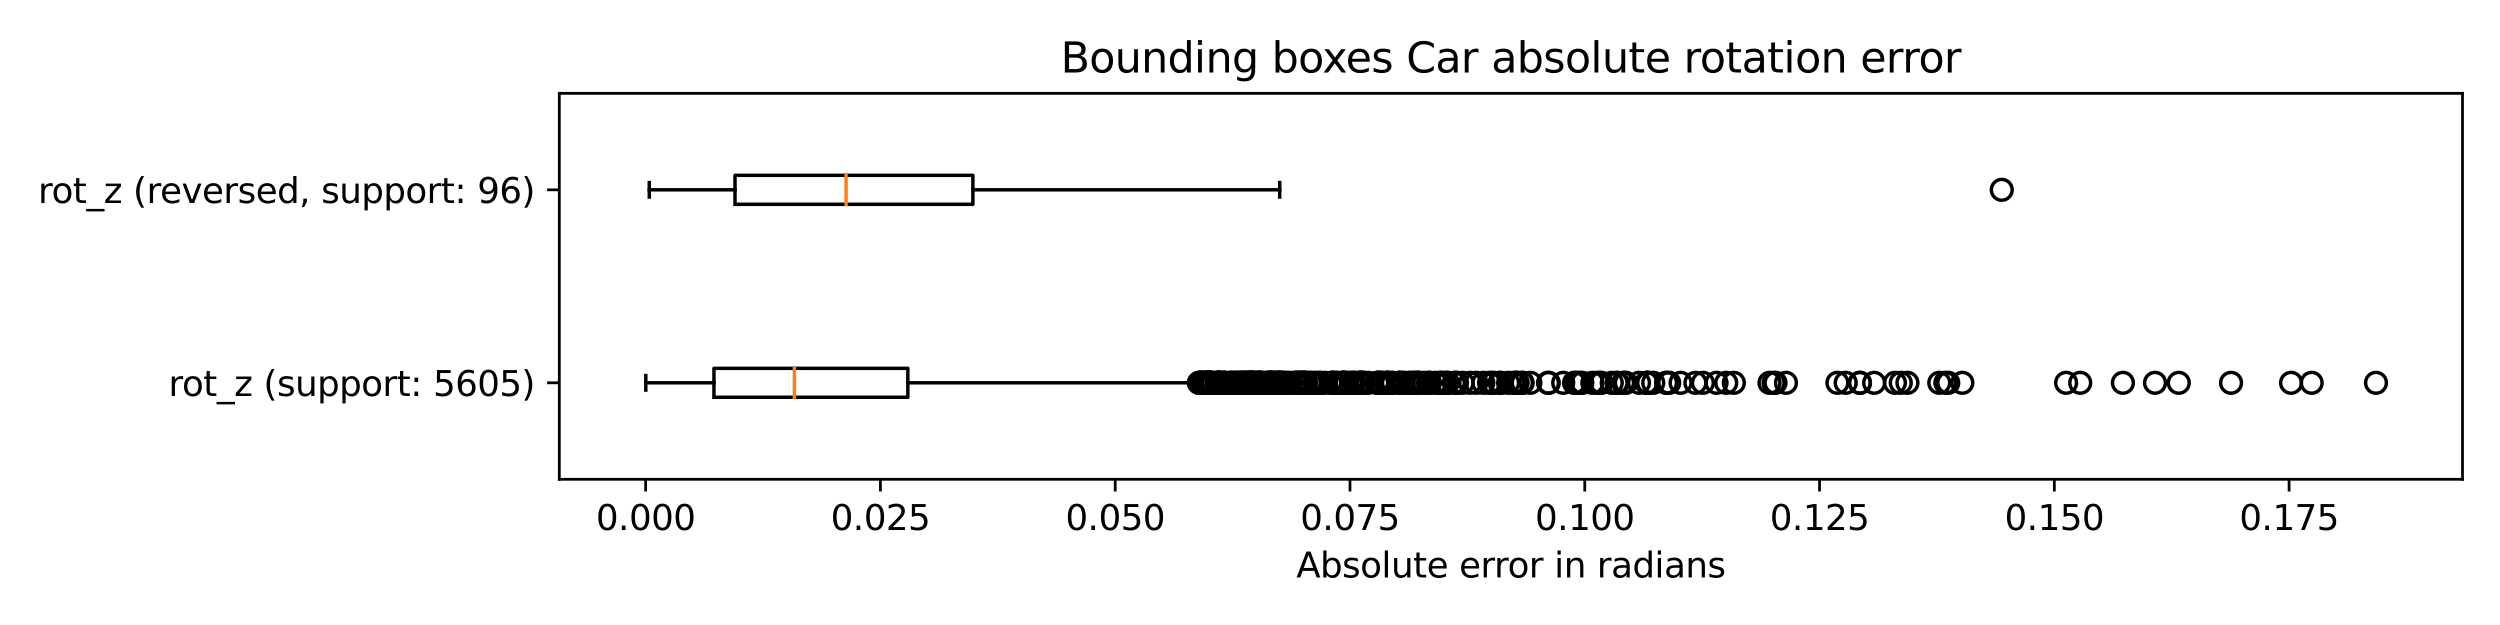 <?xml version="1.0" encoding="utf-8" standalone="no"?>
<!DOCTYPE svg PUBLIC "-//W3C//DTD SVG 1.1//EN"
  "http://www.w3.org/Graphics/SVG/1.1/DTD/svg11.dtd">
<svg xmlns:xlink="http://www.w3.org/1999/xlink" width="720pt" height="180pt" viewBox="0 0 720 180" xmlns="http://www.w3.org/2000/svg" version="1.1">
 <defs>
  <style type="text/css">*{stroke-linejoin: round; stroke-linecap: butt}</style>
 </defs>
 <g id="figure_1">
  <g id="patch_1">
   <path d="M 0 180 
L 720 180 
L 720 0 
L 0 0 
z
" style="fill: #ffffff"/>
  </g>
  <g id="axes_1">
   <g id="patch_2">
    <path d="M 161.08 138.04 
L 709.2 138.04 
L 709.2 26.88 
L 161.08 26.88 
z
" style="fill: #ffffff"/>
   </g>
   <g id="matplotlib.axis_1">
    <g id="xtick_1">
     <g id="line2d_1">
      <defs>
       <path id="m0ee5390ccb" d="M 0 0 
L 0 3.5 
" style="stroke: #000000; stroke-width: 0.8"/>
      </defs>
      <g>
       <use xlink:href="#m0ee5390ccb" x="185.945" y="138.04" style="stroke: #000000; stroke-width: 0.8"/>
      </g>
     </g>
     <g id="text_1">
      <!-- 0.000 -->
      <g transform="translate(171.631 152.638)scale(0.1 -0.1)">
       <defs>
        <path id="DejaVuSans-30" d="M 2034 4250 
Q 1547 4250 1301 3770 
Q 1056 3291 1056 2328 
Q 1056 1369 1301 889 
Q 1547 409 2034 409 
Q 2525 409 2770 889 
Q 3016 1369 3016 2328 
Q 3016 3291 2770 3770 
Q 2525 4250 2034 4250 
z
M 2034 4750 
Q 2819 4750 3233 4129 
Q 3647 3509 3647 2328 
Q 3647 1150 3233 529 
Q 2819 -91 2034 -91 
Q 1250 -91 836 529 
Q 422 1150 422 2328 
Q 422 3509 836 4129 
Q 1250 4750 2034 4750 
z
" transform="scale(0.016)"/>
        <path id="DejaVuSans-2e" d="M 684 794 
L 1344 794 
L 1344 0 
L 684 0 
L 684 794 
z
" transform="scale(0.016)"/>
       </defs>
       <use xlink:href="#DejaVuSans-30"/>
       <use xlink:href="#DejaVuSans-2e" x="63.623"/>
       <use xlink:href="#DejaVuSans-30" x="95.41"/>
       <use xlink:href="#DejaVuSans-30" x="159.033"/>
       <use xlink:href="#DejaVuSans-30" x="222.656"/>
      </g>
     </g>
    </g>
    <g id="xtick_2">
     <g id="line2d_2">
      <g>
       <use xlink:href="#m0ee5390ccb" x="253.562" y="138.04" style="stroke: #000000; stroke-width: 0.8"/>
      </g>
     </g>
     <g id="text_2">
      <!-- 0.025 -->
      <g transform="translate(239.248 152.638)scale(0.1 -0.1)">
       <defs>
        <path id="DejaVuSans-32" d="M 1228 531 
L 3431 531 
L 3431 0 
L 469 0 
L 469 531 
Q 828 903 1448 1529 
Q 2069 2156 2228 2338 
Q 2531 2678 2651 2914 
Q 2772 3150 2772 3378 
Q 2772 3750 2511 3984 
Q 2250 4219 1831 4219 
Q 1534 4219 1204 4116 
Q 875 4013 500 3803 
L 500 4441 
Q 881 4594 1212 4672 
Q 1544 4750 1819 4750 
Q 2544 4750 2975 4387 
Q 3406 4025 3406 3419 
Q 3406 3131 3298 2873 
Q 3191 2616 2906 2266 
Q 2828 2175 2409 1742 
Q 1991 1309 1228 531 
z
" transform="scale(0.016)"/>
        <path id="DejaVuSans-35" d="M 691 4666 
L 3169 4666 
L 3169 4134 
L 1269 4134 
L 1269 2991 
Q 1406 3038 1543 3061 
Q 1681 3084 1819 3084 
Q 2600 3084 3056 2656 
Q 3513 2228 3513 1497 
Q 3513 744 3044 326 
Q 2575 -91 1722 -91 
Q 1428 -91 1123 -41 
Q 819 9 494 109 
L 494 744 
Q 775 591 1075 516 
Q 1375 441 1709 441 
Q 2250 441 2565 725 
Q 2881 1009 2881 1497 
Q 2881 1984 2565 2268 
Q 2250 2553 1709 2553 
Q 1456 2553 1204 2497 
Q 953 2441 691 2322 
L 691 4666 
z
" transform="scale(0.016)"/>
       </defs>
       <use xlink:href="#DejaVuSans-30"/>
       <use xlink:href="#DejaVuSans-2e" x="63.623"/>
       <use xlink:href="#DejaVuSans-30" x="95.41"/>
       <use xlink:href="#DejaVuSans-32" x="159.033"/>
       <use xlink:href="#DejaVuSans-35" x="222.656"/>
      </g>
     </g>
    </g>
    <g id="xtick_3">
     <g id="line2d_3">
      <g>
       <use xlink:href="#m0ee5390ccb" x="321.178" y="138.04" style="stroke: #000000; stroke-width: 0.8"/>
      </g>
     </g>
     <g id="text_3">
      <!-- 0.050 -->
      <g transform="translate(306.864 152.638)scale(0.1 -0.1)">
       <use xlink:href="#DejaVuSans-30"/>
       <use xlink:href="#DejaVuSans-2e" x="63.623"/>
       <use xlink:href="#DejaVuSans-30" x="95.41"/>
       <use xlink:href="#DejaVuSans-35" x="159.033"/>
       <use xlink:href="#DejaVuSans-30" x="222.656"/>
      </g>
     </g>
    </g>
    <g id="xtick_4">
     <g id="line2d_4">
      <g>
       <use xlink:href="#m0ee5390ccb" x="388.794" y="138.04" style="stroke: #000000; stroke-width: 0.8"/>
      </g>
     </g>
     <g id="text_4">
      <!-- 0.075 -->
      <g transform="translate(374.48 152.638)scale(0.1 -0.1)">
       <defs>
        <path id="DejaVuSans-37" d="M 525 4666 
L 3525 4666 
L 3525 4397 
L 1831 0 
L 1172 0 
L 2766 4134 
L 525 4134 
L 525 4666 
z
" transform="scale(0.016)"/>
       </defs>
       <use xlink:href="#DejaVuSans-30"/>
       <use xlink:href="#DejaVuSans-2e" x="63.623"/>
       <use xlink:href="#DejaVuSans-30" x="95.41"/>
       <use xlink:href="#DejaVuSans-37" x="159.033"/>
       <use xlink:href="#DejaVuSans-35" x="222.656"/>
      </g>
     </g>
    </g>
    <g id="xtick_5">
     <g id="line2d_5">
      <g>
       <use xlink:href="#m0ee5390ccb" x="456.411" y="138.04" style="stroke: #000000; stroke-width: 0.8"/>
      </g>
     </g>
     <g id="text_5">
      <!-- 0.100 -->
      <g transform="translate(442.097 152.638)scale(0.1 -0.1)">
       <defs>
        <path id="DejaVuSans-31" d="M 794 531 
L 1825 531 
L 1825 4091 
L 703 3866 
L 703 4441 
L 1819 4666 
L 2450 4666 
L 2450 531 
L 3481 531 
L 3481 0 
L 794 0 
L 794 531 
z
" transform="scale(0.016)"/>
       </defs>
       <use xlink:href="#DejaVuSans-30"/>
       <use xlink:href="#DejaVuSans-2e" x="63.623"/>
       <use xlink:href="#DejaVuSans-31" x="95.41"/>
       <use xlink:href="#DejaVuSans-30" x="159.033"/>
       <use xlink:href="#DejaVuSans-30" x="222.656"/>
      </g>
     </g>
    </g>
    <g id="xtick_6">
     <g id="line2d_6">
      <g>
       <use xlink:href="#m0ee5390ccb" x="524.027" y="138.04" style="stroke: #000000; stroke-width: 0.8"/>
      </g>
     </g>
     <g id="text_6">
      <!-- 0.125 -->
      <g transform="translate(509.713 152.638)scale(0.1 -0.1)">
       <use xlink:href="#DejaVuSans-30"/>
       <use xlink:href="#DejaVuSans-2e" x="63.623"/>
       <use xlink:href="#DejaVuSans-31" x="95.41"/>
       <use xlink:href="#DejaVuSans-32" x="159.033"/>
       <use xlink:href="#DejaVuSans-35" x="222.656"/>
      </g>
     </g>
    </g>
    <g id="xtick_7">
     <g id="line2d_7">
      <g>
       <use xlink:href="#m0ee5390ccb" x="591.644" y="138.04" style="stroke: #000000; stroke-width: 0.8"/>
      </g>
     </g>
     <g id="text_7">
      <!-- 0.150 -->
      <g transform="translate(577.33 152.638)scale(0.1 -0.1)">
       <use xlink:href="#DejaVuSans-30"/>
       <use xlink:href="#DejaVuSans-2e" x="63.623"/>
       <use xlink:href="#DejaVuSans-31" x="95.41"/>
       <use xlink:href="#DejaVuSans-35" x="159.033"/>
       <use xlink:href="#DejaVuSans-30" x="222.656"/>
      </g>
     </g>
    </g>
    <g id="xtick_8">
     <g id="line2d_8">
      <g>
       <use xlink:href="#m0ee5390ccb" x="659.26" y="138.04" style="stroke: #000000; stroke-width: 0.8"/>
      </g>
     </g>
     <g id="text_8">
      <!-- 0.175 -->
      <g transform="translate(644.946 152.638)scale(0.1 -0.1)">
       <use xlink:href="#DejaVuSans-30"/>
       <use xlink:href="#DejaVuSans-2e" x="63.623"/>
       <use xlink:href="#DejaVuSans-31" x="95.41"/>
       <use xlink:href="#DejaVuSans-37" x="159.033"/>
       <use xlink:href="#DejaVuSans-35" x="222.656"/>
      </g>
     </g>
    </g>
    <g id="text_9">
     <!-- Absolute error in radians -->
     <g transform="translate(373.339 166.317)scale(0.1 -0.1)">
      <defs>
       <path id="DejaVuSans-41" d="M 2188 4044 
L 1331 1722 
L 3047 1722 
L 2188 4044 
z
M 1831 4666 
L 2547 4666 
L 4325 0 
L 3669 0 
L 3244 1197 
L 1141 1197 
L 716 0 
L 50 0 
L 1831 4666 
z
" transform="scale(0.016)"/>
       <path id="DejaVuSans-62" d="M 3116 1747 
Q 3116 2381 2855 2742 
Q 2594 3103 2138 3103 
Q 1681 3103 1420 2742 
Q 1159 2381 1159 1747 
Q 1159 1113 1420 752 
Q 1681 391 2138 391 
Q 2594 391 2855 752 
Q 3116 1113 3116 1747 
z
M 1159 2969 
Q 1341 3281 1617 3432 
Q 1894 3584 2278 3584 
Q 2916 3584 3314 3078 
Q 3713 2572 3713 1747 
Q 3713 922 3314 415 
Q 2916 -91 2278 -91 
Q 1894 -91 1617 61 
Q 1341 213 1159 525 
L 1159 0 
L 581 0 
L 581 4863 
L 1159 4863 
L 1159 2969 
z
" transform="scale(0.016)"/>
       <path id="DejaVuSans-73" d="M 2834 3397 
L 2834 2853 
Q 2591 2978 2328 3040 
Q 2066 3103 1784 3103 
Q 1356 3103 1142 2972 
Q 928 2841 928 2578 
Q 928 2378 1081 2264 
Q 1234 2150 1697 2047 
L 1894 2003 
Q 2506 1872 2764 1633 
Q 3022 1394 3022 966 
Q 3022 478 2636 193 
Q 2250 -91 1575 -91 
Q 1294 -91 989 -36 
Q 684 19 347 128 
L 347 722 
Q 666 556 975 473 
Q 1284 391 1588 391 
Q 1994 391 2212 530 
Q 2431 669 2431 922 
Q 2431 1156 2273 1281 
Q 2116 1406 1581 1522 
L 1381 1569 
Q 847 1681 609 1914 
Q 372 2147 372 2553 
Q 372 3047 722 3315 
Q 1072 3584 1716 3584 
Q 2034 3584 2315 3537 
Q 2597 3491 2834 3397 
z
" transform="scale(0.016)"/>
       <path id="DejaVuSans-6f" d="M 1959 3097 
Q 1497 3097 1228 2736 
Q 959 2375 959 1747 
Q 959 1119 1226 758 
Q 1494 397 1959 397 
Q 2419 397 2687 759 
Q 2956 1122 2956 1747 
Q 2956 2369 2687 2733 
Q 2419 3097 1959 3097 
z
M 1959 3584 
Q 2709 3584 3137 3096 
Q 3566 2609 3566 1747 
Q 3566 888 3137 398 
Q 2709 -91 1959 -91 
Q 1206 -91 779 398 
Q 353 888 353 1747 
Q 353 2609 779 3096 
Q 1206 3584 1959 3584 
z
" transform="scale(0.016)"/>
       <path id="DejaVuSans-6c" d="M 603 4863 
L 1178 4863 
L 1178 0 
L 603 0 
L 603 4863 
z
" transform="scale(0.016)"/>
       <path id="DejaVuSans-75" d="M 544 1381 
L 544 3500 
L 1119 3500 
L 1119 1403 
Q 1119 906 1312 657 
Q 1506 409 1894 409 
Q 2359 409 2629 706 
Q 2900 1003 2900 1516 
L 2900 3500 
L 3475 3500 
L 3475 0 
L 2900 0 
L 2900 538 
Q 2691 219 2414 64 
Q 2138 -91 1772 -91 
Q 1169 -91 856 284 
Q 544 659 544 1381 
z
M 1991 3584 
L 1991 3584 
z
" transform="scale(0.016)"/>
       <path id="DejaVuSans-74" d="M 1172 4494 
L 1172 3500 
L 2356 3500 
L 2356 3053 
L 1172 3053 
L 1172 1153 
Q 1172 725 1289 603 
Q 1406 481 1766 481 
L 2356 481 
L 2356 0 
L 1766 0 
Q 1100 0 847 248 
Q 594 497 594 1153 
L 594 3053 
L 172 3053 
L 172 3500 
L 594 3500 
L 594 4494 
L 1172 4494 
z
" transform="scale(0.016)"/>
       <path id="DejaVuSans-65" d="M 3597 1894 
L 3597 1613 
L 953 1613 
Q 991 1019 1311 708 
Q 1631 397 2203 397 
Q 2534 397 2845 478 
Q 3156 559 3463 722 
L 3463 178 
Q 3153 47 2828 -22 
Q 2503 -91 2169 -91 
Q 1331 -91 842 396 
Q 353 884 353 1716 
Q 353 2575 817 3079 
Q 1281 3584 2069 3584 
Q 2775 3584 3186 3129 
Q 3597 2675 3597 1894 
z
M 3022 2063 
Q 3016 2534 2758 2815 
Q 2500 3097 2075 3097 
Q 1594 3097 1305 2825 
Q 1016 2553 972 2059 
L 3022 2063 
z
" transform="scale(0.016)"/>
       <path id="DejaVuSans-20" transform="scale(0.016)"/>
       <path id="DejaVuSans-72" d="M 2631 2963 
Q 2534 3019 2420 3045 
Q 2306 3072 2169 3072 
Q 1681 3072 1420 2755 
Q 1159 2438 1159 1844 
L 1159 0 
L 581 0 
L 581 3500 
L 1159 3500 
L 1159 2956 
Q 1341 3275 1631 3429 
Q 1922 3584 2338 3584 
Q 2397 3584 2469 3576 
Q 2541 3569 2628 3553 
L 2631 2963 
z
" transform="scale(0.016)"/>
       <path id="DejaVuSans-69" d="M 603 3500 
L 1178 3500 
L 1178 0 
L 603 0 
L 603 3500 
z
M 603 4863 
L 1178 4863 
L 1178 4134 
L 603 4134 
L 603 4863 
z
" transform="scale(0.016)"/>
       <path id="DejaVuSans-6e" d="M 3513 2113 
L 3513 0 
L 2938 0 
L 2938 2094 
Q 2938 2591 2744 2837 
Q 2550 3084 2163 3084 
Q 1697 3084 1428 2787 
Q 1159 2491 1159 1978 
L 1159 0 
L 581 0 
L 581 3500 
L 1159 3500 
L 1159 2956 
Q 1366 3272 1645 3428 
Q 1925 3584 2291 3584 
Q 2894 3584 3203 3211 
Q 3513 2838 3513 2113 
z
" transform="scale(0.016)"/>
       <path id="DejaVuSans-61" d="M 2194 1759 
Q 1497 1759 1228 1600 
Q 959 1441 959 1056 
Q 959 750 1161 570 
Q 1363 391 1709 391 
Q 2188 391 2477 730 
Q 2766 1069 2766 1631 
L 2766 1759 
L 2194 1759 
z
M 3341 1997 
L 3341 0 
L 2766 0 
L 2766 531 
Q 2569 213 2275 61 
Q 1981 -91 1556 -91 
Q 1019 -91 701 211 
Q 384 513 384 1019 
Q 384 1609 779 1909 
Q 1175 2209 1959 2209 
L 2766 2209 
L 2766 2266 
Q 2766 2663 2505 2880 
Q 2244 3097 1772 3097 
Q 1472 3097 1187 3025 
Q 903 2953 641 2809 
L 641 3341 
Q 956 3463 1253 3523 
Q 1550 3584 1831 3584 
Q 2591 3584 2966 3190 
Q 3341 2797 3341 1997 
z
" transform="scale(0.016)"/>
       <path id="DejaVuSans-64" d="M 2906 2969 
L 2906 4863 
L 3481 4863 
L 3481 0 
L 2906 0 
L 2906 525 
Q 2725 213 2448 61 
Q 2172 -91 1784 -91 
Q 1150 -91 751 415 
Q 353 922 353 1747 
Q 353 2572 751 3078 
Q 1150 3584 1784 3584 
Q 2172 3584 2448 3432 
Q 2725 3281 2906 2969 
z
M 947 1747 
Q 947 1113 1208 752 
Q 1469 391 1925 391 
Q 2381 391 2643 752 
Q 2906 1113 2906 1747 
Q 2906 2381 2643 2742 
Q 2381 3103 1925 3103 
Q 1469 3103 1208 2742 
Q 947 2381 947 1747 
z
" transform="scale(0.016)"/>
      </defs>
      <use xlink:href="#DejaVuSans-41"/>
      <use xlink:href="#DejaVuSans-62" x="68.408"/>
      <use xlink:href="#DejaVuSans-73" x="131.885"/>
      <use xlink:href="#DejaVuSans-6f" x="183.984"/>
      <use xlink:href="#DejaVuSans-6c" x="245.166"/>
      <use xlink:href="#DejaVuSans-75" x="272.949"/>
      <use xlink:href="#DejaVuSans-74" x="336.328"/>
      <use xlink:href="#DejaVuSans-65" x="375.537"/>
      <use xlink:href="#DejaVuSans-20" x="437.061"/>
      <use xlink:href="#DejaVuSans-65" x="468.848"/>
      <use xlink:href="#DejaVuSans-72" x="530.371"/>
      <use xlink:href="#DejaVuSans-72" x="569.734"/>
      <use xlink:href="#DejaVuSans-6f" x="608.598"/>
      <use xlink:href="#DejaVuSans-72" x="669.779"/>
      <use xlink:href="#DejaVuSans-20" x="710.893"/>
      <use xlink:href="#DejaVuSans-69" x="742.68"/>
      <use xlink:href="#DejaVuSans-6e" x="770.463"/>
      <use xlink:href="#DejaVuSans-20" x="833.842"/>
      <use xlink:href="#DejaVuSans-72" x="865.629"/>
      <use xlink:href="#DejaVuSans-61" x="906.742"/>
      <use xlink:href="#DejaVuSans-64" x="968.021"/>
      <use xlink:href="#DejaVuSans-69" x="1031.498"/>
      <use xlink:href="#DejaVuSans-61" x="1059.281"/>
      <use xlink:href="#DejaVuSans-6e" x="1120.561"/>
      <use xlink:href="#DejaVuSans-73" x="1183.939"/>
     </g>
    </g>
   </g>
   <g id="matplotlib.axis_2">
    <g id="ytick_1">
     <g id="line2d_9">
      <defs>
       <path id="m4d757d74d0" d="M 0 0 
L -3.5 0 
" style="stroke: #000000; stroke-width: 0.8"/>
      </defs>
      <g>
       <use xlink:href="#m4d757d74d0" x="161.08" y="110.25" style="stroke: #000000; stroke-width: 0.8"/>
      </g>
     </g>
     <g id="text_10">
      <!-- rot_z (support: 5605) -->
      <g transform="translate(48.535 114.044)scale(0.1 -0.1)">
       <defs>
        <path id="DejaVuSans-5f" d="M 3263 -1063 
L 3263 -1509 
L -63 -1509 
L -63 -1063 
L 3263 -1063 
z
" transform="scale(0.016)"/>
        <path id="DejaVuSans-7a" d="M 353 3500 
L 3084 3500 
L 3084 2975 
L 922 459 
L 3084 459 
L 3084 0 
L 275 0 
L 275 525 
L 2438 3041 
L 353 3041 
L 353 3500 
z
" transform="scale(0.016)"/>
        <path id="DejaVuSans-28" d="M 1984 4856 
Q 1566 4138 1362 3434 
Q 1159 2731 1159 2009 
Q 1159 1288 1364 580 
Q 1569 -128 1984 -844 
L 1484 -844 
Q 1016 -109 783 600 
Q 550 1309 550 2009 
Q 550 2706 781 3412 
Q 1013 4119 1484 4856 
L 1984 4856 
z
" transform="scale(0.016)"/>
        <path id="DejaVuSans-70" d="M 1159 525 
L 1159 -1331 
L 581 -1331 
L 581 3500 
L 1159 3500 
L 1159 2969 
Q 1341 3281 1617 3432 
Q 1894 3584 2278 3584 
Q 2916 3584 3314 3078 
Q 3713 2572 3713 1747 
Q 3713 922 3314 415 
Q 2916 -91 2278 -91 
Q 1894 -91 1617 61 
Q 1341 213 1159 525 
z
M 3116 1747 
Q 3116 2381 2855 2742 
Q 2594 3103 2138 3103 
Q 1681 3103 1420 2742 
Q 1159 2381 1159 1747 
Q 1159 1113 1420 752 
Q 1681 391 2138 391 
Q 2594 391 2855 752 
Q 3116 1113 3116 1747 
z
" transform="scale(0.016)"/>
        <path id="DejaVuSans-3a" d="M 750 794 
L 1409 794 
L 1409 0 
L 750 0 
L 750 794 
z
M 750 3309 
L 1409 3309 
L 1409 2516 
L 750 2516 
L 750 3309 
z
" transform="scale(0.016)"/>
        <path id="DejaVuSans-36" d="M 2113 2584 
Q 1688 2584 1439 2293 
Q 1191 2003 1191 1497 
Q 1191 994 1439 701 
Q 1688 409 2113 409 
Q 2538 409 2786 701 
Q 3034 994 3034 1497 
Q 3034 2003 2786 2293 
Q 2538 2584 2113 2584 
z
M 3366 4563 
L 3366 3988 
Q 3128 4100 2886 4159 
Q 2644 4219 2406 4219 
Q 1781 4219 1451 3797 
Q 1122 3375 1075 2522 
Q 1259 2794 1537 2939 
Q 1816 3084 2150 3084 
Q 2853 3084 3261 2657 
Q 3669 2231 3669 1497 
Q 3669 778 3244 343 
Q 2819 -91 2113 -91 
Q 1303 -91 875 529 
Q 447 1150 447 2328 
Q 447 3434 972 4092 
Q 1497 4750 2381 4750 
Q 2619 4750 2861 4703 
Q 3103 4656 3366 4563 
z
" transform="scale(0.016)"/>
        <path id="DejaVuSans-29" d="M 513 4856 
L 1013 4856 
Q 1481 4119 1714 3412 
Q 1947 2706 1947 2009 
Q 1947 1309 1714 600 
Q 1481 -109 1013 -844 
L 513 -844 
Q 928 -128 1133 580 
Q 1338 1288 1338 2009 
Q 1338 2731 1133 3434 
Q 928 4138 513 4856 
z
" transform="scale(0.016)"/>
       </defs>
       <use xlink:href="#DejaVuSans-72"/>
       <use xlink:href="#DejaVuSans-6f" x="38.863"/>
       <use xlink:href="#DejaVuSans-74" x="100.045"/>
       <use xlink:href="#DejaVuSans-5f" x="139.254"/>
       <use xlink:href="#DejaVuSans-7a" x="189.254"/>
       <use xlink:href="#DejaVuSans-20" x="241.744"/>
       <use xlink:href="#DejaVuSans-28" x="273.531"/>
       <use xlink:href="#DejaVuSans-73" x="312.545"/>
       <use xlink:href="#DejaVuSans-75" x="364.645"/>
       <use xlink:href="#DejaVuSans-70" x="428.023"/>
       <use xlink:href="#DejaVuSans-70" x="491.5"/>
       <use xlink:href="#DejaVuSans-6f" x="554.977"/>
       <use xlink:href="#DejaVuSans-72" x="616.158"/>
       <use xlink:href="#DejaVuSans-74" x="657.271"/>
       <use xlink:href="#DejaVuSans-3a" x="696.48"/>
       <use xlink:href="#DejaVuSans-20" x="730.172"/>
       <use xlink:href="#DejaVuSans-35" x="761.959"/>
       <use xlink:href="#DejaVuSans-36" x="825.582"/>
       <use xlink:href="#DejaVuSans-30" x="889.205"/>
       <use xlink:href="#DejaVuSans-35" x="952.828"/>
       <use xlink:href="#DejaVuSans-29" x="1016.451"/>
      </g>
     </g>
    </g>
    <g id="ytick_2">
     <g id="line2d_10">
      <g>
       <use xlink:href="#m4d757d74d0" x="161.08" y="54.67" style="stroke: #000000; stroke-width: 0.8"/>
      </g>
     </g>
     <g id="text_11">
      <!-- rot_z (reversed, support: 96) -->
      <g transform="translate(10.971 58.469)scale(0.1 -0.1)">
       <defs>
        <path id="DejaVuSans-76" d="M 191 3500 
L 800 3500 
L 1894 563 
L 2988 3500 
L 3597 3500 
L 2284 0 
L 1503 0 
L 191 3500 
z
" transform="scale(0.016)"/>
        <path id="DejaVuSans-2c" d="M 750 794 
L 1409 794 
L 1409 256 
L 897 -744 
L 494 -744 
L 750 256 
L 750 794 
z
" transform="scale(0.016)"/>
        <path id="DejaVuSans-39" d="M 703 97 
L 703 672 
Q 941 559 1184 500 
Q 1428 441 1663 441 
Q 2288 441 2617 861 
Q 2947 1281 2994 2138 
Q 2813 1869 2534 1725 
Q 2256 1581 1919 1581 
Q 1219 1581 811 2004 
Q 403 2428 403 3163 
Q 403 3881 828 4315 
Q 1253 4750 1959 4750 
Q 2769 4750 3195 4129 
Q 3622 3509 3622 2328 
Q 3622 1225 3098 567 
Q 2575 -91 1691 -91 
Q 1453 -91 1209 -44 
Q 966 3 703 97 
z
M 1959 2075 
Q 2384 2075 2632 2365 
Q 2881 2656 2881 3163 
Q 2881 3666 2632 3958 
Q 2384 4250 1959 4250 
Q 1534 4250 1286 3958 
Q 1038 3666 1038 3163 
Q 1038 2656 1286 2365 
Q 1534 2075 1959 2075 
z
" transform="scale(0.016)"/>
       </defs>
       <use xlink:href="#DejaVuSans-72"/>
       <use xlink:href="#DejaVuSans-6f" x="38.863"/>
       <use xlink:href="#DejaVuSans-74" x="100.045"/>
       <use xlink:href="#DejaVuSans-5f" x="139.254"/>
       <use xlink:href="#DejaVuSans-7a" x="189.254"/>
       <use xlink:href="#DejaVuSans-20" x="241.744"/>
       <use xlink:href="#DejaVuSans-28" x="273.531"/>
       <use xlink:href="#DejaVuSans-72" x="312.545"/>
       <use xlink:href="#DejaVuSans-65" x="351.408"/>
       <use xlink:href="#DejaVuSans-76" x="412.932"/>
       <use xlink:href="#DejaVuSans-65" x="472.111"/>
       <use xlink:href="#DejaVuSans-72" x="533.635"/>
       <use xlink:href="#DejaVuSans-73" x="574.748"/>
       <use xlink:href="#DejaVuSans-65" x="626.848"/>
       <use xlink:href="#DejaVuSans-64" x="688.371"/>
       <use xlink:href="#DejaVuSans-2c" x="751.848"/>
       <use xlink:href="#DejaVuSans-20" x="783.635"/>
       <use xlink:href="#DejaVuSans-73" x="815.422"/>
       <use xlink:href="#DejaVuSans-75" x="867.521"/>
       <use xlink:href="#DejaVuSans-70" x="930.9"/>
       <use xlink:href="#DejaVuSans-70" x="994.377"/>
       <use xlink:href="#DejaVuSans-6f" x="1057.854"/>
       <use xlink:href="#DejaVuSans-72" x="1119.035"/>
       <use xlink:href="#DejaVuSans-74" x="1160.148"/>
       <use xlink:href="#DejaVuSans-3a" x="1199.357"/>
       <use xlink:href="#DejaVuSans-20" x="1233.049"/>
       <use xlink:href="#DejaVuSans-39" x="1264.836"/>
       <use xlink:href="#DejaVuSans-36" x="1328.459"/>
       <use xlink:href="#DejaVuSans-29" x="1392.082"/>
      </g>
     </g>
    </g>
   </g>
   <g id="line2d_11">
    <path d="M 205.616 114.418 
L 205.616 106.082 
L 261.459 106.082 
L 261.459 114.418 
L 205.616 114.418 
" clip-path="url(#p292ddd10bd)" style="fill: none; stroke: #000000; stroke-linecap: square"/>
   </g>
   <g id="line2d_12">
    <path d="M 205.616 110.25 
L 185.995 110.25 
" clip-path="url(#p292ddd10bd)" style="fill: none; stroke: #000000; stroke-linecap: square"/>
   </g>
   <g id="line2d_13">
    <path d="M 261.459 110.25 
L 344.809 110.25 
" clip-path="url(#p292ddd10bd)" style="fill: none; stroke: #000000; stroke-linecap: square"/>
   </g>
   <g id="line2d_14">
    <path d="M 185.995 112.334 
L 185.995 108.166 
" clip-path="url(#p292ddd10bd)" style="fill: none; stroke: #000000; stroke-linecap: square"/>
   </g>
   <g id="line2d_15">
    <path d="M 344.809 112.334 
L 344.809 108.166 
" clip-path="url(#p292ddd10bd)" style="fill: none; stroke: #000000; stroke-linecap: square"/>
   </g>
   <g id="line2d_16">
    <defs>
     <path id="ma385fe575c" d="M 0 3 
C 0.796 3 1.559 2.684 2.121 2.121 
C 2.684 1.559 3 0.796 3 0 
C 3 -0.796 2.684 -1.559 2.121 -2.121 
C 1.559 -2.684 0.796 -3 0 -3 
C -0.796 -3 -1.559 -2.684 -2.121 -2.121 
C -2.684 -1.559 -3 -0.796 -3 0 
C -3 0.796 -2.684 1.559 -2.121 2.121 
C -1.559 2.684 -0.796 3 0 3 
z
" style="stroke: #000000"/>
    </defs>
    <g clip-path="url(#p292ddd10bd)">
     <use xlink:href="#ma385fe575c" x="375.591" y="110.25" style="fill-opacity: 0; stroke: #000000"/>
     <use xlink:href="#ma385fe575c" x="376.14" y="110.25" style="fill-opacity: 0; stroke: #000000"/>
     <use xlink:href="#ma385fe575c" x="411.765" y="110.25" style="fill-opacity: 0; stroke: #000000"/>
     <use xlink:href="#ma385fe575c" x="529.18" y="110.25" style="fill-opacity: 0; stroke: #000000"/>
     <use xlink:href="#ma385fe575c" x="373.52" y="110.25" style="fill-opacity: 0; stroke: #000000"/>
     <use xlink:href="#ma385fe575c" x="348.38" y="110.25" style="fill-opacity: 0; stroke: #000000"/>
     <use xlink:href="#ma385fe575c" x="361.251" y="110.25" style="fill-opacity: 0; stroke: #000000"/>
     <use xlink:href="#ma385fe575c" x="360.443" y="110.25" style="fill-opacity: 0; stroke: #000000"/>
     <use xlink:href="#ma385fe575c" x="368.96" y="110.25" style="fill-opacity: 0; stroke: #000000"/>
     <use xlink:href="#ma385fe575c" x="404.226" y="110.25" style="fill-opacity: 0; stroke: #000000"/>
     <use xlink:href="#ma385fe575c" x="375.689" y="110.25" style="fill-opacity: 0; stroke: #000000"/>
     <use xlink:href="#ma385fe575c" x="377.299" y="110.25" style="fill-opacity: 0; stroke: #000000"/>
     <use xlink:href="#ma385fe575c" x="367.989" y="110.25" style="fill-opacity: 0; stroke: #000000"/>
     <use xlink:href="#ma385fe575c" x="611.396" y="110.25" style="fill-opacity: 0; stroke: #000000"/>
     <use xlink:href="#ma385fe575c" x="465.894" y="110.25" style="fill-opacity: 0; stroke: #000000"/>
     <use xlink:href="#ma385fe575c" x="421.256" y="110.25" style="fill-opacity: 0; stroke: #000000"/>
     <use xlink:href="#ma385fe575c" x="511.34" y="110.25" style="fill-opacity: 0; stroke: #000000"/>
     <use xlink:href="#ma385fe575c" x="360.743" y="110.25" style="fill-opacity: 0; stroke: #000000"/>
     <use xlink:href="#ma385fe575c" x="392.018" y="110.25" style="fill-opacity: 0; stroke: #000000"/>
     <use xlink:href="#ma385fe575c" x="359.323" y="110.25" style="fill-opacity: 0; stroke: #000000"/>
     <use xlink:href="#ma385fe575c" x="416.837" y="110.25" style="fill-opacity: 0; stroke: #000000"/>
     <use xlink:href="#ma385fe575c" x="379.979" y="110.25" style="fill-opacity: 0; stroke: #000000"/>
     <use xlink:href="#ma385fe575c" x="361.863" y="110.25" style="fill-opacity: 0; stroke: #000000"/>
     <use xlink:href="#ma385fe575c" x="389.236" y="110.25" style="fill-opacity: 0; stroke: #000000"/>
     <use xlink:href="#ma385fe575c" x="535.669" y="110.25" style="fill-opacity: 0; stroke: #000000"/>
     <use xlink:href="#ma385fe575c" x="423.405" y="110.25" style="fill-opacity: 0; stroke: #000000"/>
     <use xlink:href="#ma385fe575c" x="427.201" y="110.25" style="fill-opacity: 0; stroke: #000000"/>
     <use xlink:href="#ma385fe575c" x="366.553" y="110.25" style="fill-opacity: 0; stroke: #000000"/>
     <use xlink:href="#ma385fe575c" x="354.321" y="110.25" style="fill-opacity: 0; stroke: #000000"/>
     <use xlink:href="#ma385fe575c" x="358.06" y="110.25" style="fill-opacity: 0; stroke: #000000"/>
     <use xlink:href="#ma385fe575c" x="360.223" y="110.25" style="fill-opacity: 0; stroke: #000000"/>
     <use xlink:href="#ma385fe575c" x="351.158" y="110.25" style="fill-opacity: 0; stroke: #000000"/>
     <use xlink:href="#ma385fe575c" x="370.087" y="110.25" style="fill-opacity: 0; stroke: #000000"/>
     <use xlink:href="#ma385fe575c" x="367.682" y="110.25" style="fill-opacity: 0; stroke: #000000"/>
     <use xlink:href="#ma385fe575c" x="453.74" y="110.25" style="fill-opacity: 0; stroke: #000000"/>
     <use xlink:href="#ma385fe575c" x="346.2" y="110.25" style="fill-opacity: 0; stroke: #000000"/>
     <use xlink:href="#ma385fe575c" x="347.357" y="110.25" style="fill-opacity: 0; stroke: #000000"/>
     <use xlink:href="#ma385fe575c" x="349.126" y="110.25" style="fill-opacity: 0; stroke: #000000"/>
     <use xlink:href="#ma385fe575c" x="348.205" y="110.25" style="fill-opacity: 0; stroke: #000000"/>
     <use xlink:href="#ma385fe575c" x="373.038" y="110.25" style="fill-opacity: 0; stroke: #000000"/>
     <use xlink:href="#ma385fe575c" x="383.346" y="110.25" style="fill-opacity: 0; stroke: #000000"/>
     <use xlink:href="#ma385fe575c" x="358.861" y="110.25" style="fill-opacity: 0; stroke: #000000"/>
     <use xlink:href="#ma385fe575c" x="539.762" y="110.25" style="fill-opacity: 0; stroke: #000000"/>
     <use xlink:href="#ma385fe575c" x="642.541" y="110.25" style="fill-opacity: 0; stroke: #000000"/>
     <use xlink:href="#ma385fe575c" x="357.886" y="110.25" style="fill-opacity: 0; stroke: #000000"/>
     <use xlink:href="#ma385fe575c" x="374.302" y="110.25" style="fill-opacity: 0; stroke: #000000"/>
     <use xlink:href="#ma385fe575c" x="397.84" y="110.25" style="fill-opacity: 0; stroke: #000000"/>
     <use xlink:href="#ma385fe575c" x="358.961" y="110.25" style="fill-opacity: 0; stroke: #000000"/>
     <use xlink:href="#ma385fe575c" x="345.787" y="110.25" style="fill-opacity: 0; stroke: #000000"/>
     <use xlink:href="#ma385fe575c" x="369.411" y="110.25" style="fill-opacity: 0; stroke: #000000"/>
     <use xlink:href="#ma385fe575c" x="366.288" y="110.25" style="fill-opacity: 0; stroke: #000000"/>
     <use xlink:href="#ma385fe575c" x="369.184" y="110.25" style="fill-opacity: 0; stroke: #000000"/>
     <use xlink:href="#ma385fe575c" x="499.35" y="110.25" style="fill-opacity: 0; stroke: #000000"/>
     <use xlink:href="#ma385fe575c" x="406.166" y="110.25" style="fill-opacity: 0; stroke: #000000"/>
     <use xlink:href="#ma385fe575c" x="373.08" y="110.25" style="fill-opacity: 0; stroke: #000000"/>
     <use xlink:href="#ma385fe575c" x="345.612" y="110.25" style="fill-opacity: 0; stroke: #000000"/>
     <use xlink:href="#ma385fe575c" x="480.724" y="110.25" style="fill-opacity: 0; stroke: #000000"/>
     <use xlink:href="#ma385fe575c" x="347.298" y="110.25" style="fill-opacity: 0; stroke: #000000"/>
     <use xlink:href="#ma385fe575c" x="387.876" y="110.25" style="fill-opacity: 0; stroke: #000000"/>
     <use xlink:href="#ma385fe575c" x="429.599" y="110.25" style="fill-opacity: 0; stroke: #000000"/>
     <use xlink:href="#ma385fe575c" x="547.418" y="110.25" style="fill-opacity: 0; stroke: #000000"/>
     <use xlink:href="#ma385fe575c" x="386.755" y="110.25" style="fill-opacity: 0; stroke: #000000"/>
     <use xlink:href="#ma385fe575c" x="392.714" y="110.25" style="fill-opacity: 0; stroke: #000000"/>
     <use xlink:href="#ma385fe575c" x="367.28" y="110.25" style="fill-opacity: 0; stroke: #000000"/>
     <use xlink:href="#ma385fe575c" x="360.194" y="110.25" style="fill-opacity: 0; stroke: #000000"/>
     <use xlink:href="#ma385fe575c" x="404.097" y="110.25" style="fill-opacity: 0; stroke: #000000"/>
     <use xlink:href="#ma385fe575c" x="414.851" y="110.25" style="fill-opacity: 0; stroke: #000000"/>
     <use xlink:href="#ma385fe575c" x="350.472" y="110.25" style="fill-opacity: 0; stroke: #000000"/>
     <use xlink:href="#ma385fe575c" x="351.039" y="110.25" style="fill-opacity: 0; stroke: #000000"/>
     <use xlink:href="#ma385fe575c" x="394.06" y="110.25" style="fill-opacity: 0; stroke: #000000"/>
     <use xlink:href="#ma385fe575c" x="380.415" y="110.25" style="fill-opacity: 0; stroke: #000000"/>
     <use xlink:href="#ma385fe575c" x="362.921" y="110.25" style="fill-opacity: 0; stroke: #000000"/>
     <use xlink:href="#ma385fe575c" x="391.767" y="110.25" style="fill-opacity: 0; stroke: #000000"/>
     <use xlink:href="#ma385fe575c" x="348.638" y="110.25" style="fill-opacity: 0; stroke: #000000"/>
     <use xlink:href="#ma385fe575c" x="352.76" y="110.25" style="fill-opacity: 0; stroke: #000000"/>
     <use xlink:href="#ma385fe575c" x="405.635" y="110.25" style="fill-opacity: 0; stroke: #000000"/>
     <use xlink:href="#ma385fe575c" x="665.758" y="110.25" style="fill-opacity: 0; stroke: #000000"/>
     <use xlink:href="#ma385fe575c" x="392.723" y="110.25" style="fill-opacity: 0; stroke: #000000"/>
     <use xlink:href="#ma385fe575c" x="434.341" y="110.25" style="fill-opacity: 0; stroke: #000000"/>
     <use xlink:href="#ma385fe575c" x="345.267" y="110.25" style="fill-opacity: 0; stroke: #000000"/>
     <use xlink:href="#ma385fe575c" x="365.564" y="110.25" style="fill-opacity: 0; stroke: #000000"/>
     <use xlink:href="#ma385fe575c" x="373.943" y="110.25" style="fill-opacity: 0; stroke: #000000"/>
     <use xlink:href="#ma385fe575c" x="361.814" y="110.25" style="fill-opacity: 0; stroke: #000000"/>
     <use xlink:href="#ma385fe575c" x="364.972" y="110.25" style="fill-opacity: 0; stroke: #000000"/>
     <use xlink:href="#ma385fe575c" x="437.091" y="110.25" style="fill-opacity: 0; stroke: #000000"/>
     <use xlink:href="#ma385fe575c" x="453.342" y="110.25" style="fill-opacity: 0; stroke: #000000"/>
     <use xlink:href="#ma385fe575c" x="384.99" y="110.25" style="fill-opacity: 0; stroke: #000000"/>
     <use xlink:href="#ma385fe575c" x="455.144" y="110.25" style="fill-opacity: 0; stroke: #000000"/>
     <use xlink:href="#ma385fe575c" x="476.136" y="110.25" style="fill-opacity: 0; stroke: #000000"/>
     <use xlink:href="#ma385fe575c" x="468.234" y="110.25" style="fill-opacity: 0; stroke: #000000"/>
     <use xlink:href="#ma385fe575c" x="386.883" y="110.25" style="fill-opacity: 0; stroke: #000000"/>
     <use xlink:href="#ma385fe575c" x="464.188" y="110.25" style="fill-opacity: 0; stroke: #000000"/>
     <use xlink:href="#ma385fe575c" x="352.749" y="110.25" style="fill-opacity: 0; stroke: #000000"/>
     <use xlink:href="#ma385fe575c" x="375.882" y="110.25" style="fill-opacity: 0; stroke: #000000"/>
     <use xlink:href="#ma385fe575c" x="509.618" y="110.25" style="fill-opacity: 0; stroke: #000000"/>
     <use xlink:href="#ma385fe575c" x="396.696" y="110.25" style="fill-opacity: 0; stroke: #000000"/>
     <use xlink:href="#ma385fe575c" x="347.038" y="110.25" style="fill-opacity: 0; stroke: #000000"/>
     <use xlink:href="#ma385fe575c" x="371.668" y="110.25" style="fill-opacity: 0; stroke: #000000"/>
     <use xlink:href="#ma385fe575c" x="474.594" y="110.25" style="fill-opacity: 0; stroke: #000000"/>
     <use xlink:href="#ma385fe575c" x="432.273" y="110.25" style="fill-opacity: 0; stroke: #000000"/>
     <use xlink:href="#ma385fe575c" x="397.764" y="110.25" style="fill-opacity: 0; stroke: #000000"/>
     <use xlink:href="#ma385fe575c" x="368.514" y="110.25" style="fill-opacity: 0; stroke: #000000"/>
     <use xlink:href="#ma385fe575c" x="379.078" y="110.25" style="fill-opacity: 0; stroke: #000000"/>
     <use xlink:href="#ma385fe575c" x="419.601" y="110.25" style="fill-opacity: 0; stroke: #000000"/>
     <use xlink:href="#ma385fe575c" x="345.844" y="110.25" style="fill-opacity: 0; stroke: #000000"/>
     <use xlink:href="#ma385fe575c" x="350.679" y="110.25" style="fill-opacity: 0; stroke: #000000"/>
     <use xlink:href="#ma385fe575c" x="350.436" y="110.25" style="fill-opacity: 0; stroke: #000000"/>
     <use xlink:href="#ma385fe575c" x="366.432" y="110.25" style="fill-opacity: 0; stroke: #000000"/>
     <use xlink:href="#ma385fe575c" x="472.032" y="110.25" style="fill-opacity: 0; stroke: #000000"/>
     <use xlink:href="#ma385fe575c" x="363.024" y="110.25" style="fill-opacity: 0; stroke: #000000"/>
     <use xlink:href="#ma385fe575c" x="398.047" y="110.25" style="fill-opacity: 0; stroke: #000000"/>
     <use xlink:href="#ma385fe575c" x="359.114" y="110.25" style="fill-opacity: 0; stroke: #000000"/>
     <use xlink:href="#ma385fe575c" x="356.783" y="110.25" style="fill-opacity: 0; stroke: #000000"/>
     <use xlink:href="#ma385fe575c" x="436.506" y="110.25" style="fill-opacity: 0; stroke: #000000"/>
     <use xlink:href="#ma385fe575c" x="595.041" y="110.25" style="fill-opacity: 0; stroke: #000000"/>
     <use xlink:href="#ma385fe575c" x="399.418" y="110.25" style="fill-opacity: 0; stroke: #000000"/>
     <use xlink:href="#ma385fe575c" x="531.561" y="110.25" style="fill-opacity: 0; stroke: #000000"/>
     <use xlink:href="#ma385fe575c" x="474.185" y="110.25" style="fill-opacity: 0; stroke: #000000"/>
     <use xlink:href="#ma385fe575c" x="455.717" y="110.25" style="fill-opacity: 0; stroke: #000000"/>
     <use xlink:href="#ma385fe575c" x="354.985" y="110.25" style="fill-opacity: 0; stroke: #000000"/>
     <use xlink:href="#ma385fe575c" x="373.133" y="110.25" style="fill-opacity: 0; stroke: #000000"/>
     <use xlink:href="#ma385fe575c" x="411.768" y="110.25" style="fill-opacity: 0; stroke: #000000"/>
     <use xlink:href="#ma385fe575c" x="454.344" y="110.25" style="fill-opacity: 0; stroke: #000000"/>
     <use xlink:href="#ma385fe575c" x="357.189" y="110.25" style="fill-opacity: 0; stroke: #000000"/>
     <use xlink:href="#ma385fe575c" x="408.794" y="110.25" style="fill-opacity: 0; stroke: #000000"/>
     <use xlink:href="#ma385fe575c" x="430.232" y="110.25" style="fill-opacity: 0; stroke: #000000"/>
     <use xlink:href="#ma385fe575c" x="497.15" y="110.25" style="fill-opacity: 0; stroke: #000000"/>
     <use xlink:href="#ma385fe575c" x="396.93" y="110.25" style="fill-opacity: 0; stroke: #000000"/>
     <use xlink:href="#ma385fe575c" x="549.338" y="110.25" style="fill-opacity: 0; stroke: #000000"/>
     <use xlink:href="#ma385fe575c" x="349.417" y="110.25" style="fill-opacity: 0; stroke: #000000"/>
     <use xlink:href="#ma385fe575c" x="558.515" y="110.25" style="fill-opacity: 0; stroke: #000000"/>
     <use xlink:href="#ma385fe575c" x="510.797" y="110.25" style="fill-opacity: 0; stroke: #000000"/>
     <use xlink:href="#ma385fe575c" x="391.833" y="110.25" style="fill-opacity: 0; stroke: #000000"/>
     <use xlink:href="#ma385fe575c" x="346.591" y="110.25" style="fill-opacity: 0; stroke: #000000"/>
     <use xlink:href="#ma385fe575c" x="387.832" y="110.25" style="fill-opacity: 0; stroke: #000000"/>
     <use xlink:href="#ma385fe575c" x="367.167" y="110.25" style="fill-opacity: 0; stroke: #000000"/>
     <use xlink:href="#ma385fe575c" x="391.363" y="110.25" style="fill-opacity: 0; stroke: #000000"/>
     <use xlink:href="#ma385fe575c" x="358.073" y="110.25" style="fill-opacity: 0; stroke: #000000"/>
     <use xlink:href="#ma385fe575c" x="458.598" y="110.25" style="fill-opacity: 0; stroke: #000000"/>
     <use xlink:href="#ma385fe575c" x="459.952" y="110.25" style="fill-opacity: 0; stroke: #000000"/>
     <use xlink:href="#ma385fe575c" x="348.424" y="110.25" style="fill-opacity: 0; stroke: #000000"/>
     <use xlink:href="#ma385fe575c" x="359.944" y="110.25" style="fill-opacity: 0; stroke: #000000"/>
     <use xlink:href="#ma385fe575c" x="365.748" y="110.25" style="fill-opacity: 0; stroke: #000000"/>
     <use xlink:href="#ma385fe575c" x="399.648" y="110.25" style="fill-opacity: 0; stroke: #000000"/>
     <use xlink:href="#ma385fe575c" x="386.332" y="110.25" style="fill-opacity: 0; stroke: #000000"/>
     <use xlink:href="#ma385fe575c" x="357.61" y="110.25" style="fill-opacity: 0; stroke: #000000"/>
     <use xlink:href="#ma385fe575c" x="400.643" y="110.25" style="fill-opacity: 0; stroke: #000000"/>
     <use xlink:href="#ma385fe575c" x="362.519" y="110.25" style="fill-opacity: 0; stroke: #000000"/>
     <use xlink:href="#ma385fe575c" x="445.826" y="110.25" style="fill-opacity: 0; stroke: #000000"/>
     <use xlink:href="#ma385fe575c" x="363.499" y="110.25" style="fill-opacity: 0; stroke: #000000"/>
     <use xlink:href="#ma385fe575c" x="446.048" y="110.25" style="fill-opacity: 0; stroke: #000000"/>
     <use xlink:href="#ma385fe575c" x="488.282" y="110.25" style="fill-opacity: 0; stroke: #000000"/>
     <use xlink:href="#ma385fe575c" x="389.092" y="110.25" style="fill-opacity: 0; stroke: #000000"/>
     <use xlink:href="#ma385fe575c" x="407.516" y="110.25" style="fill-opacity: 0; stroke: #000000"/>
     <use xlink:href="#ma385fe575c" x="354.252" y="110.25" style="fill-opacity: 0; stroke: #000000"/>
     <use xlink:href="#ma385fe575c" x="368.263" y="110.25" style="fill-opacity: 0; stroke: #000000"/>
     <use xlink:href="#ma385fe575c" x="406.777" y="110.25" style="fill-opacity: 0; stroke: #000000"/>
     <use xlink:href="#ma385fe575c" x="415.443" y="110.25" style="fill-opacity: 0; stroke: #000000"/>
     <use xlink:href="#ma385fe575c" x="386.888" y="110.25" style="fill-opacity: 0; stroke: #000000"/>
     <use xlink:href="#ma385fe575c" x="360.275" y="110.25" style="fill-opacity: 0; stroke: #000000"/>
     <use xlink:href="#ma385fe575c" x="408.21" y="110.25" style="fill-opacity: 0; stroke: #000000"/>
     <use xlink:href="#ma385fe575c" x="354.694" y="110.25" style="fill-opacity: 0; stroke: #000000"/>
     <use xlink:href="#ma385fe575c" x="401.162" y="110.25" style="fill-opacity: 0; stroke: #000000"/>
     <use xlink:href="#ma385fe575c" x="356.071" y="110.25" style="fill-opacity: 0; stroke: #000000"/>
     <use xlink:href="#ma385fe575c" x="399.326" y="110.25" style="fill-opacity: 0; stroke: #000000"/>
     <use xlink:href="#ma385fe575c" x="384.942" y="110.25" style="fill-opacity: 0; stroke: #000000"/>
     <use xlink:href="#ma385fe575c" x="403.084" y="110.25" style="fill-opacity: 0; stroke: #000000"/>
     <use xlink:href="#ma385fe575c" x="347.807" y="110.25" style="fill-opacity: 0; stroke: #000000"/>
     <use xlink:href="#ma385fe575c" x="381.585" y="110.25" style="fill-opacity: 0; stroke: #000000"/>
     <use xlink:href="#ma385fe575c" x="407.736" y="110.25" style="fill-opacity: 0; stroke: #000000"/>
     <use xlink:href="#ma385fe575c" x="362.128" y="110.25" style="fill-opacity: 0; stroke: #000000"/>
     <use xlink:href="#ma385fe575c" x="490.433" y="110.25" style="fill-opacity: 0; stroke: #000000"/>
     <use xlink:href="#ma385fe575c" x="479.838" y="110.25" style="fill-opacity: 0; stroke: #000000"/>
     <use xlink:href="#ma385fe575c" x="352.269" y="110.25" style="fill-opacity: 0; stroke: #000000"/>
     <use xlink:href="#ma385fe575c" x="397.043" y="110.25" style="fill-opacity: 0; stroke: #000000"/>
     <use xlink:href="#ma385fe575c" x="494.362" y="110.25" style="fill-opacity: 0; stroke: #000000"/>
     <use xlink:href="#ma385fe575c" x="360.479" y="110.25" style="fill-opacity: 0; stroke: #000000"/>
     <use xlink:href="#ma385fe575c" x="362.914" y="110.25" style="fill-opacity: 0; stroke: #000000"/>
     <use xlink:href="#ma385fe575c" x="560.269" y="110.25" style="fill-opacity: 0; stroke: #000000"/>
     <use xlink:href="#ma385fe575c" x="561.089" y="110.25" style="fill-opacity: 0; stroke: #000000"/>
     <use xlink:href="#ma385fe575c" x="383.746" y="110.25" style="fill-opacity: 0; stroke: #000000"/>
     <use xlink:href="#ma385fe575c" x="377.261" y="110.25" style="fill-opacity: 0; stroke: #000000"/>
     <use xlink:href="#ma385fe575c" x="416.956" y="110.25" style="fill-opacity: 0; stroke: #000000"/>
     <use xlink:href="#ma385fe575c" x="467.446" y="110.25" style="fill-opacity: 0; stroke: #000000"/>
     <use xlink:href="#ma385fe575c" x="450.205" y="110.25" style="fill-opacity: 0; stroke: #000000"/>
     <use xlink:href="#ma385fe575c" x="359.488" y="110.25" style="fill-opacity: 0; stroke: #000000"/>
     <use xlink:href="#ma385fe575c" x="383.992" y="110.25" style="fill-opacity: 0; stroke: #000000"/>
     <use xlink:href="#ma385fe575c" x="374.768" y="110.25" style="fill-opacity: 0; stroke: #000000"/>
     <use xlink:href="#ma385fe575c" x="514.361" y="110.25" style="fill-opacity: 0; stroke: #000000"/>
     <use xlink:href="#ma385fe575c" x="360.908" y="110.25" style="fill-opacity: 0; stroke: #000000"/>
     <use xlink:href="#ma385fe575c" x="467.961" y="110.25" style="fill-opacity: 0; stroke: #000000"/>
     <use xlink:href="#ma385fe575c" x="435.759" y="110.25" style="fill-opacity: 0; stroke: #000000"/>
     <use xlink:href="#ma385fe575c" x="356.014" y="110.25" style="fill-opacity: 0; stroke: #000000"/>
     <use xlink:href="#ma385fe575c" x="347.919" y="110.25" style="fill-opacity: 0; stroke: #000000"/>
     <use xlink:href="#ma385fe575c" x="346.754" y="110.25" style="fill-opacity: 0; stroke: #000000"/>
     <use xlink:href="#ma385fe575c" x="348.529" y="110.25" style="fill-opacity: 0; stroke: #000000"/>
     <use xlink:href="#ma385fe575c" x="351.284" y="110.25" style="fill-opacity: 0; stroke: #000000"/>
     <use xlink:href="#ma385fe575c" x="460.751" y="110.25" style="fill-opacity: 0; stroke: #000000"/>
     <use xlink:href="#ma385fe575c" x="438.321" y="110.25" style="fill-opacity: 0; stroke: #000000"/>
     <use xlink:href="#ma385fe575c" x="348.449" y="110.25" style="fill-opacity: 0; stroke: #000000"/>
     <use xlink:href="#ma385fe575c" x="599.103" y="110.25" style="fill-opacity: 0; stroke: #000000"/>
     <use xlink:href="#ma385fe575c" x="374.987" y="110.25" style="fill-opacity: 0; stroke: #000000"/>
     <use xlink:href="#ma385fe575c" x="364.405" y="110.25" style="fill-opacity: 0; stroke: #000000"/>
     <use xlink:href="#ma385fe575c" x="347.765" y="110.25" style="fill-opacity: 0; stroke: #000000"/>
     <use xlink:href="#ma385fe575c" x="365.367" y="110.25" style="fill-opacity: 0; stroke: #000000"/>
     <use xlink:href="#ma385fe575c" x="352.623" y="110.25" style="fill-opacity: 0; stroke: #000000"/>
     <use xlink:href="#ma385fe575c" x="391.678" y="110.25" style="fill-opacity: 0; stroke: #000000"/>
     <use xlink:href="#ma385fe575c" x="345.561" y="110.25" style="fill-opacity: 0; stroke: #000000"/>
     <use xlink:href="#ma385fe575c" x="345.659" y="110.25" style="fill-opacity: 0; stroke: #000000"/>
     <use xlink:href="#ma385fe575c" x="348.123" y="110.25" style="fill-opacity: 0; stroke: #000000"/>
     <use xlink:href="#ma385fe575c" x="403.018" y="110.25" style="fill-opacity: 0; stroke: #000000"/>
     <use xlink:href="#ma385fe575c" x="403.09" y="110.25" style="fill-opacity: 0; stroke: #000000"/>
     <use xlink:href="#ma385fe575c" x="368.676" y="110.25" style="fill-opacity: 0; stroke: #000000"/>
     <use xlink:href="#ma385fe575c" x="416.166" y="110.25" style="fill-opacity: 0; stroke: #000000"/>
     <use xlink:href="#ma385fe575c" x="535.628" y="110.25" style="fill-opacity: 0; stroke: #000000"/>
     <use xlink:href="#ma385fe575c" x="383.827" y="110.25" style="fill-opacity: 0; stroke: #000000"/>
     <use xlink:href="#ma385fe575c" x="425.18" y="110.25" style="fill-opacity: 0; stroke: #000000"/>
     <use xlink:href="#ma385fe575c" x="414.539" y="110.25" style="fill-opacity: 0; stroke: #000000"/>
     <use xlink:href="#ma385fe575c" x="375.086" y="110.25" style="fill-opacity: 0; stroke: #000000"/>
     <use xlink:href="#ma385fe575c" x="474.591" y="110.25" style="fill-opacity: 0; stroke: #000000"/>
     <use xlink:href="#ma385fe575c" x="360.535" y="110.25" style="fill-opacity: 0; stroke: #000000"/>
     <use xlink:href="#ma385fe575c" x="390.11" y="110.25" style="fill-opacity: 0; stroke: #000000"/>
     <use xlink:href="#ma385fe575c" x="347.613" y="110.25" style="fill-opacity: 0; stroke: #000000"/>
     <use xlink:href="#ma385fe575c" x="428.847" y="110.25" style="fill-opacity: 0; stroke: #000000"/>
     <use xlink:href="#ma385fe575c" x="362.917" y="110.25" style="fill-opacity: 0; stroke: #000000"/>
     <use xlink:href="#ma385fe575c" x="365.942" y="110.25" style="fill-opacity: 0; stroke: #000000"/>
     <use xlink:href="#ma385fe575c" x="431.877" y="110.25" style="fill-opacity: 0; stroke: #000000"/>
     <use xlink:href="#ma385fe575c" x="356.637" y="110.25" style="fill-opacity: 0; stroke: #000000"/>
     <use xlink:href="#ma385fe575c" x="565.15" y="110.25" style="fill-opacity: 0; stroke: #000000"/>
     <use xlink:href="#ma385fe575c" x="351.343" y="110.25" style="fill-opacity: 0; stroke: #000000"/>
     <use xlink:href="#ma385fe575c" x="374.188" y="110.25" style="fill-opacity: 0; stroke: #000000"/>
     <use xlink:href="#ma385fe575c" x="627.486" y="110.25" style="fill-opacity: 0; stroke: #000000"/>
     <use xlink:href="#ma385fe575c" x="484.015" y="110.25" style="fill-opacity: 0; stroke: #000000"/>
     <use xlink:href="#ma385fe575c" x="461.184" y="110.25" style="fill-opacity: 0; stroke: #000000"/>
     <use xlink:href="#ma385fe575c" x="368.354" y="110.25" style="fill-opacity: 0; stroke: #000000"/>
     <use xlink:href="#ma385fe575c" x="410.151" y="110.25" style="fill-opacity: 0; stroke: #000000"/>
     <use xlink:href="#ma385fe575c" x="408.626" y="110.25" style="fill-opacity: 0; stroke: #000000"/>
     <use xlink:href="#ma385fe575c" x="347.91" y="110.25" style="fill-opacity: 0; stroke: #000000"/>
     <use xlink:href="#ma385fe575c" x="413.373" y="110.25" style="fill-opacity: 0; stroke: #000000"/>
     <use xlink:href="#ma385fe575c" x="480.005" y="110.25" style="fill-opacity: 0; stroke: #000000"/>
     <use xlink:href="#ma385fe575c" x="438.531" y="110.25" style="fill-opacity: 0; stroke: #000000"/>
     <use xlink:href="#ma385fe575c" x="465.584" y="110.25" style="fill-opacity: 0; stroke: #000000"/>
     <use xlink:href="#ma385fe575c" x="440.744" y="110.25" style="fill-opacity: 0; stroke: #000000"/>
     <use xlink:href="#ma385fe575c" x="365.599" y="110.25" style="fill-opacity: 0; stroke: #000000"/>
     <use xlink:href="#ma385fe575c" x="684.285" y="110.25" style="fill-opacity: 0; stroke: #000000"/>
     <use xlink:href="#ma385fe575c" x="378.412" y="110.25" style="fill-opacity: 0; stroke: #000000"/>
     <use xlink:href="#ma385fe575c" x="474.366" y="110.25" style="fill-opacity: 0; stroke: #000000"/>
     <use xlink:href="#ma385fe575c" x="351.473" y="110.25" style="fill-opacity: 0; stroke: #000000"/>
     <use xlink:href="#ma385fe575c" x="350.996" y="110.25" style="fill-opacity: 0; stroke: #000000"/>
     <use xlink:href="#ma385fe575c" x="387.042" y="110.25" style="fill-opacity: 0; stroke: #000000"/>
     <use xlink:href="#ma385fe575c" x="396.662" y="110.25" style="fill-opacity: 0; stroke: #000000"/>
     <use xlink:href="#ma385fe575c" x="545.738" y="110.25" style="fill-opacity: 0; stroke: #000000"/>
     <use xlink:href="#ma385fe575c" x="375.586" y="110.25" style="fill-opacity: 0; stroke: #000000"/>
     <use xlink:href="#ma385fe575c" x="351.123" y="110.25" style="fill-opacity: 0; stroke: #000000"/>
     <use xlink:href="#ma385fe575c" x="399.745" y="110.25" style="fill-opacity: 0; stroke: #000000"/>
     <use xlink:href="#ma385fe575c" x="390.137" y="110.25" style="fill-opacity: 0; stroke: #000000"/>
     <use xlink:href="#ma385fe575c" x="436.629" y="110.25" style="fill-opacity: 0; stroke: #000000"/>
     <use xlink:href="#ma385fe575c" x="419.27" y="110.25" style="fill-opacity: 0; stroke: #000000"/>
     <use xlink:href="#ma385fe575c" x="659.83" y="110.25" style="fill-opacity: 0; stroke: #000000"/>
     <use xlink:href="#ma385fe575c" x="355.589" y="110.25" style="fill-opacity: 0; stroke: #000000"/>
     <use xlink:href="#ma385fe575c" x="620.645" y="110.25" style="fill-opacity: 0; stroke: #000000"/>
     <use xlink:href="#ma385fe575c" x="348.12" y="110.25" style="fill-opacity: 0; stroke: #000000"/>
     <use xlink:href="#ma385fe575c" x="411.285" y="110.25" style="fill-opacity: 0; stroke: #000000"/>
     <use xlink:href="#ma385fe575c" x="370.78" y="110.25" style="fill-opacity: 0; stroke: #000000"/>
     <use xlink:href="#ma385fe575c" x="418.718" y="110.25" style="fill-opacity: 0; stroke: #000000"/>
    </g>
   </g>
   <g id="line2d_17">
    <path d="M 211.681 58.839 
L 211.681 50.502 
L 280.193 50.502 
L 280.193 58.839 
L 211.681 58.839 
" clip-path="url(#p292ddd10bd)" style="fill: none; stroke: #000000; stroke-linecap: square"/>
   </g>
   <g id="line2d_18">
    <path d="M 211.681 54.67 
L 186.993 54.67 
" clip-path="url(#p292ddd10bd)" style="fill: none; stroke: #000000; stroke-linecap: square"/>
   </g>
   <g id="line2d_19">
    <path d="M 280.193 54.67 
L 368.554 54.67 
" clip-path="url(#p292ddd10bd)" style="fill: none; stroke: #000000; stroke-linecap: square"/>
   </g>
   <g id="line2d_20">
    <path d="M 186.993 56.754 
L 186.993 52.586 
" clip-path="url(#p292ddd10bd)" style="fill: none; stroke: #000000; stroke-linecap: square"/>
   </g>
   <g id="line2d_21">
    <path d="M 368.554 56.754 
L 368.554 52.586 
" clip-path="url(#p292ddd10bd)" style="fill: none; stroke: #000000; stroke-linecap: square"/>
   </g>
   <g id="line2d_22">
    <g clip-path="url(#p292ddd10bd)">
     <use xlink:href="#ma385fe575c" x="576.507" y="54.67" style="fill-opacity: 0; stroke: #000000"/>
    </g>
   </g>
   <g id="line2d_23">
    <path d="M 228.78 114.418 
L 228.78 106.082 
" clip-path="url(#p292ddd10bd)" style="fill: none; stroke: #ff7f0e; stroke-linecap: square"/>
   </g>
   <g id="line2d_24">
    <path d="M 243.668 58.839 
L 243.668 50.502 
" clip-path="url(#p292ddd10bd)" style="fill: none; stroke: #ff7f0e; stroke-linecap: square"/>
   </g>
   <g id="patch_3">
    <path d="M 161.08 138.04 
L 161.08 26.88 
" style="fill: none; stroke: #000000; stroke-width: 0.8; stroke-linejoin: miter; stroke-linecap: square"/>
   </g>
   <g id="patch_4">
    <path d="M 709.2 138.04 
L 709.2 26.88 
" style="fill: none; stroke: #000000; stroke-width: 0.8; stroke-linejoin: miter; stroke-linecap: square"/>
   </g>
   <g id="patch_5">
    <path d="M 161.08 138.04 
L 709.2 138.04 
" style="fill: none; stroke: #000000; stroke-width: 0.8; stroke-linejoin: miter; stroke-linecap: square"/>
   </g>
   <g id="patch_6">
    <path d="M 161.08 26.88 
L 709.2 26.88 
" style="fill: none; stroke: #000000; stroke-width: 0.8; stroke-linejoin: miter; stroke-linecap: square"/>
   </g>
   <g id="text_12">
    <!-- Bounding boxes Car absolute rotation error -->
    <g transform="translate(305.474 20.88)scale(0.12 -0.12)">
     <defs>
      <path id="DejaVuSans-42" d="M 1259 2228 
L 1259 519 
L 2272 519 
Q 2781 519 3026 730 
Q 3272 941 3272 1375 
Q 3272 1813 3026 2020 
Q 2781 2228 2272 2228 
L 1259 2228 
z
M 1259 4147 
L 1259 2741 
L 2194 2741 
Q 2656 2741 2882 2914 
Q 3109 3088 3109 3444 
Q 3109 3797 2882 3972 
Q 2656 4147 2194 4147 
L 1259 4147 
z
M 628 4666 
L 2241 4666 
Q 2963 4666 3353 4366 
Q 3744 4066 3744 3513 
Q 3744 3084 3544 2831 
Q 3344 2578 2956 2516 
Q 3422 2416 3680 2098 
Q 3938 1781 3938 1306 
Q 3938 681 3513 340 
Q 3088 0 2303 0 
L 628 0 
L 628 4666 
z
" transform="scale(0.016)"/>
      <path id="DejaVuSans-67" d="M 2906 1791 
Q 2906 2416 2648 2759 
Q 2391 3103 1925 3103 
Q 1463 3103 1205 2759 
Q 947 2416 947 1791 
Q 947 1169 1205 825 
Q 1463 481 1925 481 
Q 2391 481 2648 825 
Q 2906 1169 2906 1791 
z
M 3481 434 
Q 3481 -459 3084 -895 
Q 2688 -1331 1869 -1331 
Q 1566 -1331 1297 -1286 
Q 1028 -1241 775 -1147 
L 775 -588 
Q 1028 -725 1275 -790 
Q 1522 -856 1778 -856 
Q 2344 -856 2625 -561 
Q 2906 -266 2906 331 
L 2906 616 
Q 2728 306 2450 153 
Q 2172 0 1784 0 
Q 1141 0 747 490 
Q 353 981 353 1791 
Q 353 2603 747 3093 
Q 1141 3584 1784 3584 
Q 2172 3584 2450 3431 
Q 2728 3278 2906 2969 
L 2906 3500 
L 3481 3500 
L 3481 434 
z
" transform="scale(0.016)"/>
      <path id="DejaVuSans-78" d="M 3513 3500 
L 2247 1797 
L 3578 0 
L 2900 0 
L 1881 1375 
L 863 0 
L 184 0 
L 1544 1831 
L 300 3500 
L 978 3500 
L 1906 2253 
L 2834 3500 
L 3513 3500 
z
" transform="scale(0.016)"/>
      <path id="DejaVuSans-43" d="M 4122 4306 
L 4122 3641 
Q 3803 3938 3442 4084 
Q 3081 4231 2675 4231 
Q 1875 4231 1450 3742 
Q 1025 3253 1025 2328 
Q 1025 1406 1450 917 
Q 1875 428 2675 428 
Q 3081 428 3442 575 
Q 3803 722 4122 1019 
L 4122 359 
Q 3791 134 3420 21 
Q 3050 -91 2638 -91 
Q 1578 -91 968 557 
Q 359 1206 359 2328 
Q 359 3453 968 4101 
Q 1578 4750 2638 4750 
Q 3056 4750 3426 4639 
Q 3797 4528 4122 4306 
z
" transform="scale(0.016)"/>
     </defs>
     <use xlink:href="#DejaVuSans-42"/>
     <use xlink:href="#DejaVuSans-6f" x="68.604"/>
     <use xlink:href="#DejaVuSans-75" x="129.785"/>
     <use xlink:href="#DejaVuSans-6e" x="193.164"/>
     <use xlink:href="#DejaVuSans-64" x="256.543"/>
     <use xlink:href="#DejaVuSans-69" x="320.02"/>
     <use xlink:href="#DejaVuSans-6e" x="347.803"/>
     <use xlink:href="#DejaVuSans-67" x="411.182"/>
     <use xlink:href="#DejaVuSans-20" x="474.658"/>
     <use xlink:href="#DejaVuSans-62" x="506.445"/>
     <use xlink:href="#DejaVuSans-6f" x="569.922"/>
     <use xlink:href="#DejaVuSans-78" x="627.979"/>
     <use xlink:href="#DejaVuSans-65" x="684.033"/>
     <use xlink:href="#DejaVuSans-73" x="745.557"/>
     <use xlink:href="#DejaVuSans-20" x="797.656"/>
     <use xlink:href="#DejaVuSans-43" x="829.443"/>
     <use xlink:href="#DejaVuSans-61" x="899.268"/>
     <use xlink:href="#DejaVuSans-72" x="960.547"/>
     <use xlink:href="#DejaVuSans-20" x="1001.66"/>
     <use xlink:href="#DejaVuSans-61" x="1033.447"/>
     <use xlink:href="#DejaVuSans-62" x="1094.727"/>
     <use xlink:href="#DejaVuSans-73" x="1158.203"/>
     <use xlink:href="#DejaVuSans-6f" x="1210.303"/>
     <use xlink:href="#DejaVuSans-6c" x="1271.484"/>
     <use xlink:href="#DejaVuSans-75" x="1299.268"/>
     <use xlink:href="#DejaVuSans-74" x="1362.646"/>
     <use xlink:href="#DejaVuSans-65" x="1401.855"/>
     <use xlink:href="#DejaVuSans-20" x="1463.379"/>
     <use xlink:href="#DejaVuSans-72" x="1495.166"/>
     <use xlink:href="#DejaVuSans-6f" x="1534.029"/>
     <use xlink:href="#DejaVuSans-74" x="1595.211"/>
     <use xlink:href="#DejaVuSans-61" x="1634.42"/>
     <use xlink:href="#DejaVuSans-74" x="1695.699"/>
     <use xlink:href="#DejaVuSans-69" x="1734.908"/>
     <use xlink:href="#DejaVuSans-6f" x="1762.691"/>
     <use xlink:href="#DejaVuSans-6e" x="1823.873"/>
     <use xlink:href="#DejaVuSans-20" x="1887.252"/>
     <use xlink:href="#DejaVuSans-65" x="1919.039"/>
     <use xlink:href="#DejaVuSans-72" x="1980.562"/>
     <use xlink:href="#DejaVuSans-72" x="2019.926"/>
     <use xlink:href="#DejaVuSans-6f" x="2058.789"/>
     <use xlink:href="#DejaVuSans-72" x="2119.971"/>
    </g>
   </g>
  </g>
 </g>
 <defs>
  <clipPath id="p292ddd10bd">
   <rect x="161.08" y="26.88" width="548.12" height="111.16"/>
  </clipPath>
 </defs>
</svg>
